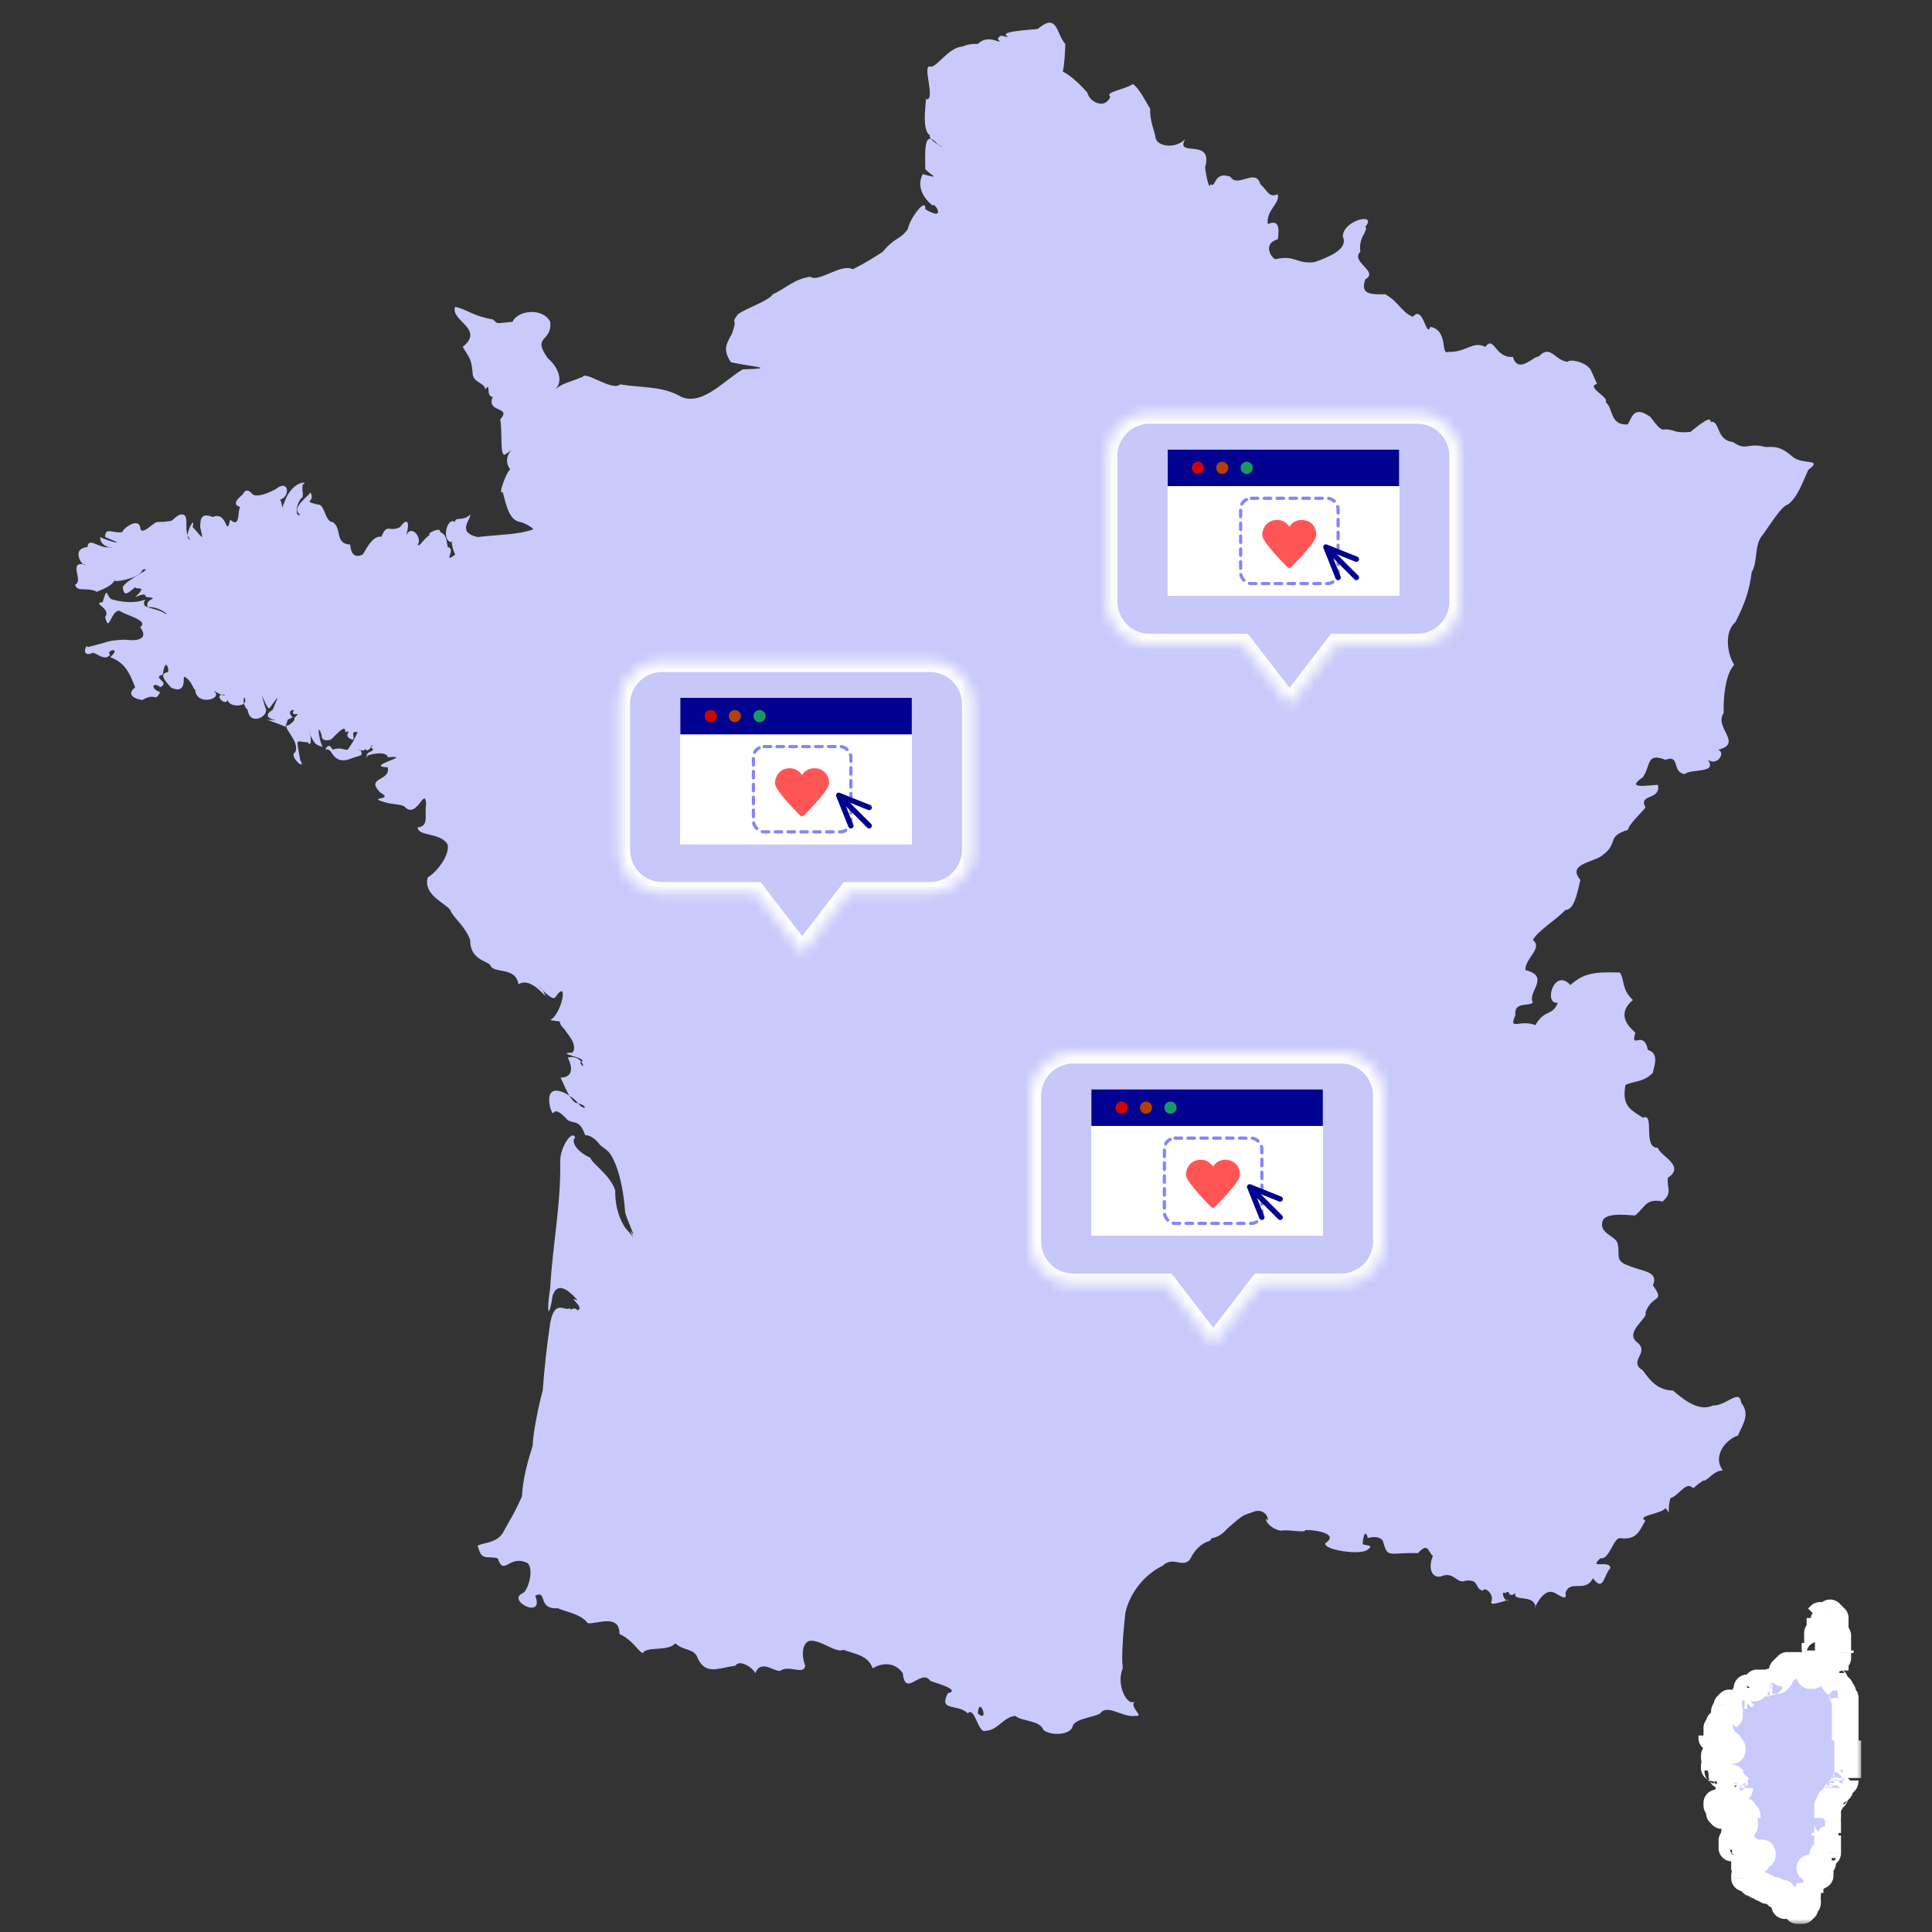 <svg width="180" height="180" viewBox="0 0 180 180" fill="none" xmlns="http://www.w3.org/2000/svg"><rect x="0" y="0" width="180" height="180" fill="#333333" stroke="none"/><mask id="a" maskUnits="userSpaceOnUse" x="157.492" y="148.274" width="16" height="31" fill="#000"><path fill="#fff" d="M157.492 148.274h16v31h-16z"/><path fill-rule="evenodd" clip-rule="evenodd" d="M160.43 168.447h-.235v-.233h-.234v-.233h.469-.235.704v-.233h.234a.235.235 0 0 0-.234-.233v-.233l.234-.233h.469v-.233h.234-.234.234a.234.234 0 0 0 .235-.233h-.235.235l-.235-.233h-.234v-.233h-.235c0-.128.106-.233.235-.233l-.235-.233h-.468v.233-.233a.235.235 0 0 0-.235-.233h-.234v-.233h-.235v.233-.233l-.234.233v-.233.233-.233.233-.233l.068-.067a.097.097 0 0 0-.068-.166h-.234.234v-.466.233-.233.233h-.234v-.233h.234v-.466h-.234v-.233.233-.233.233h.234v-.233h-.234v-.233h-.235.235l.234-.233h.469v-.233.233h.234v-.233h.703v-.232l-.234-.233v.233-.233.233-.301a.069.069 0 0 0-.117-.049.069.069 0 0 1-.117-.049v-.067h-.469v-.233.233h-.235v-.466h.235v-.233h-.235v-.233h-.234v.233h-.234.234-.234v.233h-.235v-.233h.235-.235v-.233.233-.233h.235-.235.235-.235.235-.235.235-.235v-.233.233-.466.233h.469v-.233h-.234.468v-.466h.235v-.233.233-.233l.234.233h.235v-.233.233-.466h-.235.235-.235.235l.234-.233h-.234.234-.234.234v-.466h-.234v.115a.12.12 0 0 1-.118.118.116.116 0 1 1 0-.233h.118v-.466l.234-.233v.233-.233h.469v-.233.233-.932h.234-.234.234v.233h.469-.234c0 .128.105.233.234.233l.234-.233h.235v-.233h-.235.235v-.466h.703l.234-.233h-.234.234v-.233h1.172c0-.086.104-.13.166-.069l.069.069v-.233.233-.233.233-.233h.234v.233-.233h.235v-.233.233l.234-.233h.234-.234v-.699l.234.233v-.233h.235v-.233h.234v-.233h1.641v.233h.234v.233h.235v.466h.234v-.233h.235v-.466h.234v-.233h.234v-.233l-.234-.233v-.466a.234.234 0 0 0 .234-.233h-.234v-.233a.234.234 0 0 1-.234-.233v-.466h.234v-.699h-.234.234v-.233h.234v-.233h.235-.235v-.932h-.234.234v-.233h-.234.234-.234l.234-.233h.704l.234-.233v.233h.234v.233h.235v.233h-.235.235v.233h-.235.235v.932l.234.233h-.234.234-.234.234v.233h-.234l.234.233v.932h.235v.233h-.235v.466h-.234v1.165h-.235.235-.235v.233-.233.815c0 .064.053.117.118.117.064 0 .117.052.117.117v.116l.234.233v.233h.235v.233c.128 0 .234.104.234.233v.233l.234.233v3.961h.235v3.494l-.235.233a.233.233 0 0 1-.234.233v.233l-.234.233a.234.234 0 0 1-.235.233v.233a.234.234 0 0 0-.234.233.234.234 0 0 1-.235.233v.233h-.234v.233l-.234.233v1.165l-.235.233c.129 0 .235.105.235.233v.932h-.235.235-.235v.233h.235-.235.235v.233h-.235.235v1.398h-.235a.233.233 0 0 0-.234.233c0 .086.104.13.165.069l.069-.069v.466-.233.233h-.234v.233h-.235v.233h-.468.234-.234v-.233.233h-.235.235-.235.235-.235v.233h-.234l.234.233h-.234.234v.233-.233h.235v-.233h.234v.233h.469-.235v.466h-.234a.234.234 0 0 1-.234.233v.233-.233h-.235v.233c0 .086-.104.13-.165.069l-.069-.069v.233-.233.699h.234-.234.234-.234v.233h.234-.234v.233h-.235.235-.235v.233h-.234v.233h-.234v.466h-.235.469v-.233h.234v.233l-.234.233v.233h-.234V178h-.469v-.233h-.235.235-.469.234v-.233.233-.233l-.234.233v-.233.233-.233h-.234.234-.703v-.233h.234v-.466h.235-.235v-.233.233h-.234v-.233.233h-.235v-.699.233h-.234v.233-.233.233h-.234v-.233h-.235.235-.235v-.233h-.703v-.233h-.469v-.233h-.469v-.233h-.468v-.233h.234-.234v-.233.233-.233h-.704v-.233l.235-.233h-.235v-.233.233-.233.233-.233h-.234.234v-.699h.704v-.233h.468v-.466h.469v-.233h-.937a.234.234 0 0 0-.235-.233l-.234-.233v.233h-.469v-.233.233-.233a.097.097 0 0 0 .068-.165l-.068-.068h.234-.234v-.233.233h-.469l-.234.233h-.235v-.233h.235-.235v-.233h-.468v.233-.233h.468v-.233h.235v-.233h.234v-.233h-.234v-.233h.469v-.233.233-.233.233l.234-.233v.233-.466h.234-.234v-.233h-.234.468v-.699h-.234.469v-.233h-.235v-.233a.234.234 0 0 0-.234-.233v.233l-.234-.233.234.233v-.233h-.469v.233h-.703v.233h-.234v-.233h-.235l-.234.233h-.235.235l-.235-.233v.233-.233h.235z"/></mask><path fill-rule="evenodd" clip-rule="evenodd" d="M160.43 168.447h-.235v-.233h-.234v-.233h.469-.235.704v-.233h.234a.235.235 0 0 0-.234-.233v-.233l.234-.233h.469v-.233h.234-.234.234a.234.234 0 0 0 .235-.233h-.235.235l-.235-.233h-.234v-.233h-.235c0-.128.106-.233.235-.233l-.235-.233h-.468v.233-.233a.235.235 0 0 0-.235-.233h-.234v-.233h-.235v.233-.233l-.234.233v-.233.233-.233.233-.233l.068-.067a.097.097 0 0 0-.068-.166h-.234.234v-.466.233-.233.233h-.234v-.233h.234v-.466h-.234v-.233.233-.233.233h.234v-.233h-.234v-.233h-.235.235l.234-.233h.469v-.233.233h.234v-.233h.703v-.232l-.234-.233v.233-.233.233-.301a.069.069 0 0 0-.117-.049.069.069 0 0 1-.117-.049v-.067h-.469v-.233.233h-.235v-.466h.235v-.233h-.235v-.233h-.234v.233h-.234.234-.234v.233h-.235v-.233h.235-.235v-.233.233-.233h.235-.235.235-.235.235-.235.235-.235v-.233.233-.466.233h.469v-.233h-.234.468v-.466h.235v-.233.233-.233l.234.233h.235v-.233.233-.466h-.235.235-.235.235l.234-.233h-.234.234-.234.234v-.466h-.234v.115a.12.12 0 0 1-.118.118.116.116 0 1 1 0-.233h.118v-.466l.234-.233v.233-.233h.469v-.233.233-.932h.234-.234.234v.233h.469-.234c0 .128.105.233.234.233l.234-.233h.235v-.233h-.235.235v-.466h.703l.234-.233h-.234.234v-.233h1.172c0-.086.104-.13.166-.069l.069.069v-.233.233-.233.233-.233h.234v.233-.233h.235v-.233.233l.234-.233h.234-.234v-.699l.234.233v-.233h.235v-.233h.234v-.233h1.641v.233h.234v.233h.235v.466h.234v-.233h.235v-.466h.234v-.233h.234v-.233l-.234-.233v-.466a.234.234 0 0 0 .234-.233h-.234v-.233a.234.234 0 0 1-.234-.233v-.466h.234v-.699h-.234.234v-.233h.234v-.233h.235-.235v-.932h-.234.234v-.233h-.234.234-.234l.234-.233h.704l.234-.233v.233h.234v.233h.235v.233h-.235.235v.233h-.235.235v.932l.234.233h-.234.234-.234.234v.233h-.234l.234.233v.932h.235v.233h-.235v.466h-.234v1.165h-.235.235-.235v.233-.233.815c0 .064.053.117.118.117.064 0 .117.052.117.117v.116l.234.233v.233h.235v.233c.128 0 .234.104.234.233v.233l.234.233v3.961h.235v3.494l-.235.233a.233.233 0 0 1-.234.233v.233l-.234.233a.234.234 0 0 1-.235.233v.233a.234.234 0 0 0-.234.233.234.234 0 0 1-.235.233v.233h-.234v.233l-.234.233v1.165l-.235.233c.129 0 .235.105.235.233v.932h-.235.235-.235v.233h.235-.235.235v.233h-.235.235v1.398h-.235a.233.233 0 0 0-.234.233c0 .086.104.13.165.069l.069-.069v.466-.233.233h-.234v.233h-.235v.233h-.468.234-.234v-.233.233h-.235.235-.235.235-.235v.233h-.234l.234.233h-.234.234v.233-.233h.235v-.233h.234v.233h.469-.235v.466h-.234a.234.234 0 0 1-.234.233v.233-.233h-.235v.233c0 .086-.104.13-.165.069l-.069-.069v.233-.233.699h.234-.234.234-.234v.233h.234-.234v.233h-.235.235-.235v.233h-.234v.233h-.234v.466h-.235.469v-.233h.234v.233l-.234.233v.233h-.234V178h-.469v-.233h-.235.235-.469.234v-.233.233-.233l-.234.233v-.233.233-.233h-.234.234-.703v-.233h.234v-.466h.235-.235v-.233.233h-.234v-.233.233h-.235v-.699.233h-.234v.233-.233.233h-.234v-.233h-.235.235-.235v-.233h-.703v-.233h-.469v-.233h-.469v-.233h-.468v-.233h.234-.234v-.233.233-.233h-.704v-.233l.235-.233h-.235v-.233.233-.233.233-.233h-.234.234v-.699h.704v-.233h.468v-.466h.469v-.233h-.937a.234.234 0 0 0-.235-.233l-.234-.233v.233h-.469v-.233.233-.233a.097.097 0 0 0 .068-.165l-.068-.068h.234-.234v-.233.233h-.469l-.234.233h-.235v-.233h.235-.235v-.233h-.468v.233-.233h.468v-.233h.235v-.233h.234v-.233h-.234v-.233h.469v-.233.233-.233.233l.234-.233v.233-.466h.234-.234v-.233h-.234.468v-.699h-.234.469v-.233h-.235v-.233a.234.234 0 0 0-.234-.233v.233l-.234-.233.234.233v-.233h-.469v.233h-.703v.233h-.234v-.233h-.235l-.234.233h-.235.235l-.235-.233v.233-.233h.235z" fill="#C9C9FC"/><path d="M159.727 164.328a.625.625 0 0 0 0 1.249zm0-.308h-.625c0 .345.28.625.625.625zm-.235-1.09a.624.624 0 0 0 0 1.249zm0-1.239h-.624c0 .344.279.624.624.624zm1.407-2.489a.625.625 0 0 0 0 1.249zm8.204-7.455a.624.624 0 1 0 0 1.248zm.234-1.631a.624.624 0 1 0 0 1.248zm1.406.466a.624.624 0 0 0 0 1.248zm0 5.051v-.625a.625.625 0 0 0-.624.625zm-.703 14.52a.624.624 0 1 0 0 1.249zm0 .466a.624.624 0 1 0 0 1.249zm-1.406 3.029a.624.624 0 1 0 0 1.248zm-.235 2.097a.624.624 0 0 0 0 1.248zm-1.406 2.022h-.624c0 .345.279.624.624.624zm-.234-.857a.624.624 0 1 0 0 1.248zm-1.407-1.165a.624.624 0 1 0 0 1.248zm-3.047-2.097a.624.624 0 1 0 0 1.248zm-1.406-1.939v-.624a.624.624 0 0 0-.625.624zm1.172-2.255a.624.624 0 1 0 0 1.249zm.234-.699a.624.624 0 1 0 0 1.249zm0 .158-.44.443a.624.624 0 0 0 1.064-.443zm-2.11.233h-.624c0 .345.28.625.624.625zm0-.54h.235v-1.249h-.235zm1.407-1.165h.234v-1.249h-.234zm.469-1.482h-.235v1.249h.235zm-1.797-.308v.233h1.249v-.233zm-.703-.466v.233h1.249v-.233zm1.014.233v-.233h-1.248v.233zm-.624-1.09h-.234v1.249h.234zm.624.391v-.233h-1.248v.233zm-.624-1.323h-.234v1.249h.234zm.39.624v-.233h-1.249v.233zm-.624-1.09h-.235v1.249h.235zm1.327.391v-.233h-1.249v.233zm-.545-.698v.233h1.248v-.233zm.545-.233v-.233h-1.249v.233zm-1.093-1.324h-.234v1.249h.234zm-.469 1.249h.235v-1.249h-.235zm.625-.624v-.233h-1.249v.233zm-.625.391h.235v-1.249h-.235zm.625-.624v-.233h-1.249v.233zm0-.233v-.233h-1.249v.233zm-.156-.858h-.234v1.249h.234zm1.093.159v-.233h-1.249v.233zm.469 0v-.233h-1.249v.233zm-.624-1.091h-.235v1.249h.235zm.234-.233h-.234v1.249h.234zm-.624-.54v.233h1.248v-.233zm1.717 0v-.233h-1.249v.233zm-.624-.308h.234v-1.249h-.234zm.469.233h.234v-1.249h-.234zm.703-1.482h-.235v1.249h.235zm.937-.699h-.234v1.249h.234zm2.031.392v-.233h-1.249v.233zm-1.014-.233v.233h1.249v-.233zm1.483 0v-.233h-1.249v.233zm-.39.391h.234v-1.249h-.234zm3.516-5.209h-.234v1.248h.234zm.234.782h.235v-1.248h-.235zm0-2.18h-.234v1.248h.234zm0-.233h-.234v1.248h.234zm1.407.233h-.235v1.248h.235zm0 .233h-.235v1.248h.235zm.234 1.165h-.234v1.248h.234zm-.234 3.261h-.235v1.249h.235zm-.859.625v.233h1.249v-.233zm.156 14.52h-.235v1.249h.235zm-.235 1.482h.235v-1.249h-.235zm.235-1.016h-.235v1.249h.235zm-.859 2.488v.233h1.248v-.233zm-.079.075h-.234v1.248h.234zm.39.624v-.233h-1.249v.233zm-.624-.624h-.235v1.248h.235zm-.235.466h-.234v1.248h.234zm-.624.624v.233h1.249v-.233zm1.327.624h.235v-1.248h-.235zm-1.093.075v.233h1.249v-.233zm-.469.233v.233h1.249v-.233zm.625 1.323h.234v-1.248h-.234zm0 .233h.234v-1.248h-.234zm0-1.015h-.235v1.248h.235zm-.703.932h-.235v1.248h.235zm-.469.466h-.235v1.248h.235zm-.235 0h-.234v1.248h.234zm.625.624v-.233h-1.249v.233zm-.235 0v-.233h-1.248v.233zm-.624-.857h-.234v1.248h.234zm-.469.549h.235v-1.248h-.235zm.625-.624v-.233H165.9v.233zm-.235 0v-.233h-1.249v.233zm-.234-.466v-.233h-1.249v.233zm-1.483 0v.233h1.248v-.233zm.39-.624h-.235v1.248h.235zm-2.344.083h.234v-1.248h-.234zm.624-.624v-.233h-1.249v.233zm-.703-.699v-.233h-1.249v.233zm-.625-.857h-.234v1.248h.234zm.39-1.24v-.233h-1.248v.233zm-.624.159h.234v-1.249h-.234zm.624-.625v-.233h-1.248v.233zm-1.562.625h.235v-1.249h-.235zm0-1.482h-.234v1.249h.234zm-.234 0h-.234v1.249h.234zm-.859.624v.233h1.249v-.233zm2.421-.932v-.233h-1.249v.233zm-1.014-.233v.233h1.248v-.233zm.624.392h.234v-1.249h-.234zm0-1.482h-.234v1.249h.234zm.234-.699h-.234v1.249h.234zm-.858-.075v.233h1.248v-.233zm1.064-.21-.234-.233-.881.886.235.233zm-2.315.052h-.235v1.249h.235zm-.859.391v.233h1.249v-.233zm.859-.466h1.248c0-.689-.559-1.248-1.248-1.248zm-.235 0h-1.248c0 .69.559 1.249 1.248 1.249zm0-.233h1.249c0-.689-.559-1.248-1.249-1.248zm-.234 0h-1.249c0 .69.559 1.249 1.249 1.249zm0-.233v-1.248c-.69 0-1.249.559-1.249 1.248zm.938 0v1.249c.689 0 1.248-.559 1.248-1.249zm0-.233V166.5c-.69 0-1.249.559-1.249 1.248zm0-.466-.881-.885a1.25 1.25 0 0 0-.368.885zm.234-.233v-1.248c-.33 0-.646.13-.88.363zm.469 0v1.249c.689 0 1.248-.559 1.248-1.249zm.234-.699.88-.885a1.24 1.24 0 0 0-.88-.363zm-.234 0h-1.249c0 .69.559 1.249 1.249 1.249zm0-.233h1.248c0-.689-.559-1.248-1.248-1.248zm-.235-1.248a1.248 1.248 0 0 0 0 2.497zm0 .782.881-.885a1.25 1.25 0 0 0-.881-.363zm-.468-1.248a1.249 1.249 0 1 0 0 2.497zm-.469 1.015h-1.249c0 .69.559 1.249 1.249 1.249zm0-.233h1.248c0-.689-.559-1.248-1.248-1.248zm-.235 0v-1.248c-.329 0-.646.13-.88.363zm-.234-.466h1.249c0-.689-.559-1.248-1.249-1.248zm0-.233v1.249c.69 0 1.249-.559 1.249-1.249zm-.234.233h-1.249c0 .69.559 1.249 1.249 1.249zm0-.233v-1.248c-.69 0-1.249.559-1.249 1.248zm0-.699h-1.249c0 .69.559 1.249 1.249 1.249zm.234 0h1.249c0-.689-.559-1.248-1.249-1.248zm-.234-.233-.881-.885a1.25 1.25 0 0 0-.368.885zm.234-.233v-1.248c-.33 0-.646.13-.88.363zm.703 0v1.249c.69 0 1.249-.559 1.249-1.249zm0-.233v-1.248a1.25 1.25 0 0 0-1.249 1.248zm.703 0v1.249c.69 0 1.249-.559 1.249-1.249zm0-.232h1.249c0-.333-.133-.652-.368-.886zm-.234-.233h-1.249c0 .332.133.651.369.885zm-.234-.233h1.248c0-.69-.559-1.249-1.248-1.249zm-.704 0h-1.248c0 .689.559 1.248 1.248 1.248zm.235-.466v1.248c.689 0 1.248-.559 1.248-1.248zm0-.233h1.248c0-.69-.559-1.249-1.248-1.249zm-.235 0h-1.248c0 .689.559 1.248 1.248 1.248zm0-.233h1.249c0-.69-.559-1.249-1.249-1.249zm-.234 0v-1.249c-.69 0-1.249.559-1.249 1.249zm-.234.466v1.248c.689 0 1.248-.559 1.248-1.248zm-.235 0h-1.249c0 .689.56 1.248 1.249 1.248zm.469-.699v1.248c.69 0 1.249-.559 1.249-1.248zm0-.233v-1.249c-.69 0-1.249.559-1.249 1.249zm.234 0v1.248c.69 0 1.249-.559 1.249-1.248zm0-.466v-1.249c-.689 0-1.248.559-1.248 1.249zm.469 0-.88.885c.234.233.55.363.88.363zm.235-.466-.881-.886a1.25 1.25 0 0 0-.368.886zm.234-.233.88.885c.236-.234.369-.553.369-.885zm0-.466h1.249c0-.69-.559-1.249-1.249-1.249zm-.234-.466-.881-.886a1.25 1.25 0 0 0-.368.886zm.234-.233v-1.249c-.33 0-.646.13-.88.363zm.703-.699h-1.249c0 .689.56 1.248 1.249 1.248zm.703 0v-1.249c-.329 0-.646.13-.88.363zm.235-.699v-1.249c-.69 0-1.249.559-1.249 1.249zm.703 0v1.248c.33 0 .646-.13.88-.363zm.234-.233.881.885a1.25 1.25 0 0 0 .368-.885zm0-.233v-1.249c-.689 0-1.248.559-1.248 1.249zm1.876-.233v1.248c.329 0 .646-.13.88-.363zm.234-.233.88.885c.236-.234.369-.553.369-.885zm.234-.466-.88.885a1.25 1.25 0 0 0 2.129-.885zm0-.233v-1.249c-.689 0-1.248.559-1.248 1.249zm.235 0v1.248c.689 0 1.248-.559 1.248-1.248zm0-.233v-1.249c-.69 0-1.249.559-1.249 1.249zm.234 0v1.248c.69 0 1.249-.559 1.249-1.248zm0-.233v-1.249a1.25 1.25 0 0 0-1.249 1.249zm1.641.233h-1.249c0 .689.559 1.248 1.249 1.248zm.234 0h1.249c0-.69-.559-1.249-1.249-1.249zm0 .233h-1.248c0 .689.559 1.248 1.248 1.248zm.235 0h1.248c0-.69-.559-1.249-1.248-1.249zm0 .466h-1.249c0 .689.559 1.248 1.249 1.248zm.234 0v1.248c.69 0 1.249-.559 1.249-1.248zm0-.233v-1.249a1.25 1.25 0 0 0-1.249 1.249zm.235 0v1.248c.689 0 1.248-.559 1.248-1.248zm0-.466v-1.249c-.69 0-1.249.559-1.249 1.249zm.234 0v1.248c.69 0 1.249-.559 1.249-1.248zm0-.233v-1.249c-.69 0-1.249.559-1.249 1.249zm.234 0v1.248c.69 0 1.249-.559 1.249-1.248zm0-.233h1.249c0-.333-.133-.651-.368-.886zm-.234-.233h-1.249c0 .332.133.651.369.885zm0-.699h-1.249a1.25 1.25 0 0 0 1.249 1.249zm0-.932v1.249c.69 0 1.249-.56 1.249-1.249zm0-.932v-1.249c-.69 0-1.249.559-1.249 1.249zm.234 0v1.249c.69 0 1.249-.559 1.249-1.249zm0-1.631v-1.249c-.33 0-.646.131-.88.363zm.704 0v1.249c.329 0 .646-.131.88-.363zm.234-.233h1.249a1.25 1.25 0 0 0-2.129-.886zm0 .233h-1.249c0 .69.559 1.249 1.249 1.249zm.234 0h1.249c0-.69-.559-1.249-1.249-1.249zm0 .233h-1.248c0 .69.559 1.249 1.248 1.249zm.235 0h1.248c0-.69-.559-1.249-1.248-1.249zm0 1.398h-1.249c0 .332.133.651.368.885zm.234.233h1.249a1.25 1.25 0 0 0-.369-.886zm0 .233v1.249c.69 0 1.249-.56 1.249-1.249zm-.234 0v-1.249a1.25 1.25 0 0 0-.881 2.134zm.234.233h1.249a1.25 1.25 0 0 0-.369-.886zm0 .932h-1.249c0 .689.56 1.249 1.249 1.249zm0 .233v-1.249a1.25 1.25 0 0 0-1.249 1.249zm0 .466v1.248c.69 0 1.249-.559 1.249-1.248zm-.234 0v-1.249c-.69 0-1.249.559-1.249 1.249zm0 2.33h-1.249c0 .332.133.651.368.885zm.234.233h1.249c0-.333-.133-.652-.369-.886zm.235.233h1.248c0-.69-.559-1.249-1.248-1.249zm.234.699h-1.249c0 .332.133.651.369.885zm.234.233h1.249c0-.333-.133-.652-.368-.886zm-1.406 9.552V166.5c-.69 0-1.249.559-1.249 1.248zm0 .233.88.886c.236-.234.369-.553.369-.886zm-.234.233-.881-.885a1.25 1.25 0 0 0-.368.885zm0 1.165.88.886c.236-.234.368-.553.368-.886zm0 3.262v1.249c.689 0 1.248-.559 1.248-1.249zm-.235-1.249a1.25 1.25 0 0 0 0 2.498zm0 1.482h1.249a1.25 1.25 0 0 0-2.129-.885zm-.234.466v-1.249c-.69 0-1.249.56-1.249 1.249zm0 .233v1.249c.689 0 1.248-.559 1.248-1.249zm-.235 0v-1.249a1.25 1.25 0 0 0-1.248 1.249zm0 .233v1.249c.69 0 1.249-.559 1.249-1.249zm-.703.233v1.249c.69 0 1.249-.559 1.249-1.249zm-.234 0v-1.249a1.25 1.25 0 0 0-.881 2.135zm.234.233-.88.886c.234.232.55.363.88.363zm.235 0v1.249c.689 0 1.248-.559 1.248-1.249zm0-.233v-1.249c-.69 0-1.249.559-1.249 1.249zm.234 0h1.249c0-.69-.559-1.249-1.249-1.249zm0 .233h-1.249c0 .69.559 1.249 1.249 1.249zm.234 0h1.249c0-.69-.559-1.249-1.249-1.249zm0 .466v1.249c.69 0 1.249-.559 1.249-1.249zm-.234-1.249a1.249 1.249 0 1 0 0 2.498zm-.469 1.482v-1.249a1.25 1.25 0 0 0-1.249 1.249zm-.469 1.631v1.249c.69 0 1.249-.559 1.249-1.249zm-.234 0v-1.249c-.69 0-1.249.559-1.249 1.249zm0 .233v1.249c.69 0 1.249-.559 1.249-1.249zm-.234 0v-1.249c-.69 0-1.249.559-1.249 1.249zm0 .466h-1.249c0 .69.559 1.249 1.249 1.249zm.234 0v1.249c.69 0 1.249-.559 1.249-1.249zm0-.233v-1.249c-.69 0-1.249.559-1.249 1.249zm.234 0h1.249c0-.69-.559-1.249-1.249-1.249zm0 .233.881.886c.235-.235.368-.554.368-.886zm-.234.233-.88-.886a1.25 1.25 0 0 0-.369.886zm0 .233v1.249c.69 0 1.249-.559 1.249-1.249zm-.234 0v-1.249c-.69 0-1.249.559-1.249 1.249zm0 .233v1.249c.689 0 1.248-.559 1.248-1.249zm-.469 0h-1.249c0 .69.559 1.249 1.249 1.249zm-1.172-.466h-1.249c0 .69.559 1.249 1.249 1.249zm0-.233v-1.249c-.69 0-1.249.559-1.249 1.249zm.234 0v1.249c.69 0 1.249-.559 1.249-1.249zm0-.466h1.249c0-.69-.559-1.249-1.249-1.249zm-.469 0h-1.248c0 .69.559 1.249 1.248 1.249zm0-.466h1.249c0-.69-.559-1.249-1.249-1.249zm-.468.233h-1.249c0 .69.559 1.249 1.249 1.249zm-.235-.466h1.249c0-.69-.559-1.249-1.249-1.249zm-.703 0H163.4c0 .69.559 1.249 1.249 1.249zm0-.233h1.249c0-.69-.559-1.249-1.249-1.249zm-.469 0h-1.249c0 .69.56 1.249 1.249 1.249zm0-.233h1.249c0-.69-.559-1.249-1.249-1.249zm-.469 0h-1.248c0 .69.559 1.249 1.248 1.249zm0-.233h1.249c0-.69-.559-1.249-1.249-1.249zm-.468 0h-1.249c0 .69.559 1.249 1.249 1.249zm-.704-.466h-1.248c0 .69.559 1.249 1.248 1.249zm0-.233-.88-.886a1.25 1.25 0 0 0-.368.886zm.235-.233.88.886a1.248 1.248 0 0 0-.88-2.135zm-.235-.932v-1.249a1.25 1.25 0 0 0-1.248 1.249zm.704-.233v-1.249c-.69 0-1.249.56-1.249 1.249zm.468 0v1.249c.69 0 1.249-.559 1.249-1.249zm0-.466v-1.249a1.25 1.25 0 0 0-1.248 1.249zm.469 0v1.249c.69 0 1.249-.559 1.249-1.249zm0-.233h1.249a1.25 1.25 0 0 0-1.249-1.249zm-.937-1.249a1.25 1.25 0 0 0 0 2.498zm-.469.783.88-.885a1.25 1.25 0 0 0-2.129.885zm0 .233v1.249c.689 0 1.248-.559 1.248-1.249zm-.469-.466.88-.885a1.25 1.25 0 0 0-.88-.364zm-.469 0v-1.249c-.33 0-.646.131-.88.364zm-.234.233v1.249c.33 0 .646-.131.88-.363zm-.235 0h-1.248c0 .69.559 1.249 1.248 1.249zm0-.699v-1.248c-.689 0-1.248.559-1.248 1.248zm.235 0v1.249c.689 0 1.248-.559 1.248-1.249zm0-.233v-1.248c-.69 0-1.249.559-1.249 1.248zm.234 0v1.249c.69 0 1.249-.559 1.249-1.249zm0-.233h1.249c0-.689-.559-1.248-1.249-1.248zm-.234 0h-1.249c0 .69.559 1.249 1.249 1.249zm0-.233v-1.248c-.69 0-1.249.559-1.249 1.248zm.469 0v1.249c.329 0 .646-.131.88-.363zm.234-.233.88.886a1.25 1.25 0 0 0 .369-.886zm0-.466v-1.248c-.69 0-1.249.559-1.249 1.248zm.234 0v1.249c.69 0 1.249-.559 1.249-1.249zm0-.699v-1.248c-.689 0-1.248.559-1.248 1.248zm.235-.233h1.248c0-.689-.559-1.248-1.248-1.248zm-.235 0h-1.248c0 .69.559 1.249 1.248 1.249zm-.703-.466v-1.248a1.25 1.25 0 0 0-1.249 1.248zm0 .233v1.249c.69 0 1.249-.559 1.249-1.249zm-.703 0v-1.248c-.69 0-1.249.559-1.249 1.248zm0 .233v1.249c.69 0 1.249-.559 1.249-1.249zm-.234 0h-1.249c0 .69.559 1.249 1.249 1.249zm0-.233h1.248c0-.689-.559-1.248-1.248-1.248zm-.235 0v-1.248c-.33 0-.646.13-.88.363zm-.234.233-.881.886a1.25 1.25 0 0 0 1.761 0zm-.235-.233v-1.248a1.25 1.25 0 0 0-.88 2.134zm2.178 3.097.88-.886zm7.598.933.88.886zm-4.922-16.214.88-.886zm3.654 18.544-.88.885zm-8.674-10.155-.88-.886zm.401 2.081h-.235v2.497h.235zm1.014 1.248v-.233h-2.497v.233zm-1.249-1.481h-.234v2.497h.234zm1.015 1.248v-.233h-2.498v.233zm-1.249 1.016h.234v-2.497h-.234zm.469 0h.234v-2.497h-.234zm.234 0h.235v-2.497h-.235zm1.483-1.249v-.233h-2.497v.233zm-1.248 1.016h.234V166.5h-.234zm1.248-1.482v-.233h-2.497v.233zm-.368.653.234-.233-1.76-1.771-.235.233zm-.646.13h.234v-2.497h-.234zm.234 0h.235v-2.497h-.235zm1.483-1.249v-.233h-2.497v.233zm.101-1.351-.235-.233-1.76 1.771.234.233zm-1.115-.596h-.234v2.497h.234zm1.014 1.248v-.233h-2.497v.233zm-1.248-1.481h-.235v2.497h.235zm.88.13-.234-.233-1.761 1.771.234.233zm-1.115-.596h-.234v2.497h.234zm-.234 0h-.234v2.497h.234zm-.469-.233h-.234v2.497h.234zm1.014 1.248v-.233h-2.497v.233zm-1.248-1.481h-.235v2.497h.235zm-1.115.363-.234.233 1.76 1.771.235-.233zm1.526 1.771.068-.068-1.76-1.771-.068.068zm.369-1.119v-.233h-2.498v.233zm-1.249-1.481h-.234v2.497h.234zm1.014 1.248v-.233h-2.497v.233zm-1.248 1.016h.234v-2.497h-.234zm1.483-1.249v-.233h-2.498v.233zm0-.233v-.233h-2.498v.233zm0-.233v-.233h-2.498v.233zm-1.249-1.481h-.234v2.497h.234zm1.014 1.248v-.233h-2.497v.233zm-.368.653.234-.233-1.76-1.771-.235.233zm-.646.13h.234v-2.497h-.234zm.234 0h.235v-2.497h-.235zm.235 0h.234v-2.497h-.234zm1.483-1.249v-.233h-2.498v.233zm-1.249 1.016h.235v-2.497h-.235zm.235 0h.234v-2.497h-.234zm.234 0h.234v-2.497h-.234zm1.483-1.249v-.232h-2.497v.232zm-.368-1.118-.235-.233-1.76 1.771.234.233zm.134.653v-.068h-2.498v.068zm-.235-.166v-.067h-2.497v.067zm-1.248-1.316h-.235v2.497h.235zm-.235 0h-.234v2.497h.234zm-.234 0h-.235v2.497h.235zm1.014 1.249v-.233h-2.497v.233zm0-.233v-.233h-2.497v.233zm-1.249 1.015h.235v-2.497h-.235zm1.483-1.248v-.233h-2.497v.233zm-1.248-1.482h-.235v2.497h.235zm1.014 1.249v-.233h-2.497v.233zm-1.249-1.482h-.234v2.497h.234zm-1.483 1.249v.233h2.498v-.233zm-.234.233v.233h2.497v-.233zm1.249-1.016h-.235v2.497h.235zm1.014 1.249v-.233h-2.498v.233zm-1.249.549h.235v-2.497h-.235zm.235 0h.234v-2.497h-.234zm1.483-1.248v-.233h-2.498v.233zm-1.249 1.015h.234v-2.497h-.234zm1.483-1.248v-.233h-2.497v.233zm0-.233v-.233h-2.497v.233zm-1.249 1.015h.235v-2.497h-.235zm-.646-.596.235.233 1.76-1.771-.234-.233zm1.115.596h.235v-2.497h-.235zm1.483-1.481v-.233h-2.497v.233zm-.368.652.234-.233-1.76-1.771-.235.233zm.603-1.118v-.233h-2.498v.233zm0-.233v-.233h-2.498v.233zm-1.249-1.482h-.234v2.497h.234zm-1.483 1.249v.115h2.497v-.115zm1.131 1.248h.118v-2.497h-.118zm1.366-1.248v-.233h-2.497v.233zm0-.233v-.233h-2.497v.233zm-.368.652.234-.233-1.76-1.771-.235.233zm-.646.13h.234v-2.497h-.234zm.234 0h.235v-2.497h-.235zm1.483-1.481v-.233h-2.497v.233zm0-.233v-.233h-2.497v.233zm0-.233v-.233h-2.497v.233zm-2.263-.233v.233h2.498v-.233zm1.249 1.481h.235v-2.497h-.235zm1.349-.13.235-.233-1.761-1.771-.234.233zm-.646.13h.235v-2.497h-.235zm1.483-1.248v-.233h-2.497v.233zm0-.233v-.233h-2.497v.233zm0-.233v-.233h-2.497v.233zm-1.248 1.015h.234v-2.497h-.234zm.234 0h.235v-2.497h-.235zm.235 0h.234v-2.497h-.234zm1.114-.363.235-.233-1.761-1.771-.234.233zm.603-1.118v-.233h-2.497v.233zm-1.249 1.015h.235v-2.497h-.235zm.235 0h.234v-2.497h-.234zm.234 0h.235v-2.497h-.235zm.235 0h.234v-2.497h-.234zm.234 0h.234v-2.497h-.234zm-.481-.431.069.068 1.761-1.771-.069-.069zm.95.198h.234v-2.497h-.234zm.234 0h.235v-2.497h-.235zm1.115-.363.234-.233-1.76-1.771-.235.233zm.603-1.118v-.233h-2.498v.233zm0-.233v-.233h-2.498v.233zm0-.233v-.233h-2.498v.233zm-2.129.652.234.233 1.761-1.771-.235-.233zm2.363-.652v-.233h-2.497v.233zm-1.249 1.015h.235v-2.497h-.235zm1.483-1.248v-.233h-2.497v.233zm-1.248 1.015h.234v-2.497h-.234zm1.483-1.248v-.233h-2.498v.233zm-1.249 1.015h.235v-2.497h-.235zm.235 0h.234v-2.497h-.234zm.234 0h.234v-2.497h-.234zm.234 0h.235v-2.497h-.235zm.235 0h.234v-2.497h-.234zm.234 0h.235v-2.497h-.235zm.235 0h.234v-2.497h-.234zm-1.015-1.248v.233h2.498v-.233zm1.249 1.481h.234v-2.497h-.234zm-1.014-1.248v.233h2.497v-.233zm1.248 1.481h.235v-2.497h-.235zm-1.014-1.248v.233h2.497v-.233zm0 .233v.233h2.497v-.233zm1.249 1.481h.234v-2.497h-.234zm1.483-1.248v-.233h-2.498v.233zm-1.249 1.015h.235v-2.497h-.235zm1.483-1.248v-.233h-2.497v.233zm0-.233v-.233h-2.497v.233zm-1.248 1.015h.234v-2.497h-.234zm1.483-1.248v-.233h-2.498v.233zm-1.249 1.015h.234v-2.497h-.234zm1.483-1.248v-.233h-2.497v.233zm-.368-1.119-.235-.233-1.76 1.771.234.233zm.134.653v-.233h-2.498v.233zm0-.233v-.233h-2.498v.233zm-1.015-1.715h-.234v2.498h.234zm1.015 1.249v-.233h-2.498v.233zm-.235-.466v-.233h-2.497v.233zm0-.233v-.233h-2.497v.233zm-1.248 1.016h.234v-2.498h-.234zm1.483-1.249v-.233h-2.498v.233zm0-.233v-.233h-2.498v.233zm0-.233v-.233h-2.498v.233zm0-.233v-.233h-2.498v.233zm-1.249 1.016h.234v-2.498h-.234zm1.483-1.249v-.233h-2.497v.233zm0-.233v-.233h-2.497v.233zm0-.233v-.233h-2.497v.233zm0-.233v-.233h-2.497v.233zm0-.233v-.233h-2.497v.233zm0-.233v-.233h-2.497v.233zm-.603.653.235-.233-1.761-1.772-.234.233zm-.646.13h.235v-2.498h-.235zm.235 0h.234v-2.498h-.234zm.234 0h.235v-2.498h-.235zm1.115-.363.234-.233-1.76-1.772-.235.233zm-1.895-1.119v.233h2.498v-.233zm1.249 1.482h.234v-2.498h-.234zm-1.014-1.249v.233h2.497v-.233zm1.248 1.482h.235v-2.498h-.235zm-1.014-1.249v.233h2.497v-.233zm0 .233v.233h2.497v-.233zm0 .233v.233h2.497v-.233zm0 .233v.233h2.497v-.233zm0 .233v.233h2.497v-.233zm0 .233v.233h2.497v-.233zm.368 1.118.235.233 1.76-1.771-.234-.233zm-.134-.652v.233h2.498v-.233zm1.249-1.016h-.234v2.498h.234zm-1.115 2.134.235.233 1.76-1.771-.234-.233zm-.134-.652v.233h2.498v-.233zm0 .233v.233h2.498v-.233zm0 .233v.233h2.498v-.233zm0 .233v.233h2.498v-.233zm1.249 1.482h.235v-2.498h-.235zm-1.014-1.249v.233h2.497v-.233zm1.249-1.016h-.235v2.498h.235zm-1.484 1.249v.233h2.498v-.233zm0 .233v.233h2.498v-.233zm1.249-1.016h-.234v2.497h.234zm-1.483 1.249v.233h2.497v-.233zm0 .233v.233h2.497v-.233zm0 .233v.233h2.497v-.233zm0 .233v.233h2.497v-.233zm0 .233v.233h2.497v-.233zm-.234.466v.233h2.497v-.233zm0 .233v.233h2.497v-.233zm0 .233v.116h2.497v-.116zm.234.35v.116h2.497v-.116zm.368 1.001.235.233 1.76-1.771-.234-.233zm-.134-.652v.233h2.498v-.233zm1.249 1.481h.235v-2.497h-.235zm-1.014-1.248v.233h2.497v-.233zm.234.466v.233h2.498v-.233zm.369 1.118.234.233 1.761-1.771-.235-.233zm-.134-.652v.233h2.497v-.233zm0 .233v.233h2.497v-.233zm0 .233v.233h2.497v-.233zm0 .233v.233h2.497v-.233zm0 .233v.233h2.497v-.233zm0 .233v.233h2.497v-.233zm0 .233v.233h2.497v-.233zm0 .233v.233h2.497v-.233zm0 .233v.233h2.497v-.233zm0 .233v.233h2.497v-.233zm0 .233v.233h2.497v-.233zm0 .233v.233h2.497v-.233zm0 .233v.233h2.497v-.233zm0 .233v.233h2.497v-.233zm0 .233v.233h2.497v-.233zm0 .233v.233h2.497v-.233zm0 .233v.233h2.497v-.233zm1.248 1.481h.235v-2.497h-.235zm-1.014-1.248v.233h2.497v-.233zm0 .233v.233h2.497v-.233zm0 .233v.233h2.497v-.233zm0 .233v.232h2.497v-.232zm0 .232v.233h2.497v-.233zm0 .233v.233h2.497v-.233zm0 .233v.233h2.497v-.233zm0 .233v.233h2.497v-.233zm0 .233v.233h2.497v-.233zm0 .233v.233h2.497v-.233zm0 .233v.233h2.497v-.233zm0 .233v.233h2.497v-.233zm0 .233v.233h2.497v-.233zm0 .233v.233h2.497v-.233zm0 .233v.233h2.497v-.233zm.368-.652-.234.233 1.761 1.771.234-.233zm-.837 1.351v.233h2.498v-.233zm.369-.652-.235.233 1.761 1.771.234-.233zm-.838 1.351v.233h2.498v-.233zm-.468.699v.233h2.497v-.233zm1.248-1.015h-.234v2.497h.234zm-1.483 1.248v.233h2.498v-.233zm.369-.652-.235.233 1.761 1.771.234-.233zm-.603 1.118v.233h2.497v-.233zm0 .233v.233h2.497v-.233zm0 .233v.233h2.497v-.233zm0 .233v.233h2.497v-.233zm0 .233v.233h2.497v-.233zm.368-.652-.234.233 1.76 1.771.235-.233zm-.368 1.351v.233h2.497v-.233zm0 .233v.233h2.497v-.233zm0 .233v.233h2.497v-.233zm0 .233v.233h2.497v-.233zm-.235.233v.233h2.498v-.233zm.235.233v.233h2.497v-.233zm0 .233v.233h2.497v-.233zm0 .233v.233h2.497v-.233zm0 .233v.233h2.497v-.233zm0 .233v.233h2.497v-.233zm0 .233v.233h2.497v-.233zm0 .233v.233h2.497v-.233zm1.249-1.016h-.235v2.498h.235zm.576 2.437.069-.069-1.76-1.771-.069.068zm-2.06-.955v.233h2.498v-.233zm1.249-.783h-.234v2.498h.234zm-1.483 1.249v.233h2.497v-.233zm1.249-1.016h-.235v2.498h.235zm-1.483 1.249v.233h2.497v-.233zm1.248-1.016h-.234v2.498h.234zm-1.952 1.249v.233h2.498v-.233zm1.249-1.016h-.234v2.498h.234zm-1.115 2.135.235.233 1.76-1.771-.234-.233zm1.115.596h.235v-2.498h-.235zm1.483-1.249v-.233h-2.497v.233zm-1.248 1.016h.234v-2.498h-.234zm-1.015-1.249v.233h2.498v-.233zm1.249 1.482h.234v-2.498h-.234zm-1.014-1.249v.233h2.497v-.233zm0 .233v.233h2.497v-.233zm1.248-1.016h-.234v2.498h.234zm-.468.233h-.235v2.498h.235zm-1.484 1.249v.233h2.498v-.233zm1.964-.584-.069-.069-1.761 1.772.07.068zm-2.198 1.05v.233h2.497v-.233zm0 .233v.233h2.497v-.233zm0 .233v.233h2.497v-.233zm0 .233v.233h2.497v-.233zm-.234.233v.233h2.497v-.233zm1.248-1.016h-.234v2.498h.234zm-1.483 1.249v.233h2.498v-.233zm1.249-1.016h-.234v2.498h.234zm-1.483 1.249v.233h2.497v-.233zm0 .233v.233h2.497v-.233zm1.249 1.482h.234v-2.498h-.234zm1.483-1.249v-.233h-2.498v.233zm-1.249 1.016h.234v-2.498h-.234zm-1.014-1.249v.233h2.497v-.233zm.368-.653-.234.233 1.76 1.772.235-.233zm-.603 1.119v.233h2.498v-.233zm1.249-1.016h-.234v2.498h.234zm-1.483 1.249V178h2.497v-.233zm1.249-1.016h-.235v2.498h.235zm-.235 0h-.234v2.498h.234zM168.71 178v-.233h-2.497V178zm-2.363-1.352-.234.233 1.76 1.772.235-.233zm.412-.363h-.235v2.498h.235zm-.235 0h-.234v2.498h.234zm1.014 1.249v-.233h-2.497v.233zm-1.248 1.016h.234v-2.498h-.234zm1.483-1.249v-.233h-2.498v.233zm0-.233v-.233h-2.498v.233zm-1.249-1.482h-.234v2.498h.234zm-.234 0h-.235v2.498h.235zm1.014 1.249v-.233h-2.497v.233zm0-.233v-.233h-2.497v.233zm-1.249-1.482h-.234v2.498h.234zm-.234.233h-.234v2.498h.234zm1.014 1.249v-.233h-2.497v.233zm-.234-.233v-.233h-2.498v.233zm-1.249-1.482h-.234v2.498h.234zm-.234 0h-.235v2.498h.235zm-.235 0h-.234v2.498h.234zm1.015 1.249v-.233H163.4v.233zm-1.249-1.482h-.234v2.498h.234zm-.234 0h-.235v2.498h.235zm1.014 1.249v-.233h-2.498v.233zm-1.249-1.482h-.234v2.498h.234zm-.234 0h-.235v2.498h.235zm1.014 1.249v-.233h-2.497v.233zm-1.249-1.482h-.234v2.498h.234zm-.234 0h-.234v2.498h.234zm1.014 1.249v-.233h-2.497v.233zm-1.248-1.715h-.235v2.498h.235zm-.235 0h-.234v2.498h.234zm-.234 0h-.235v2.498h.235zm1.014 1.249v-.233h-2.497v.233zm-.368.653.234-.233-1.761-1.772-.234.233zm-.646-2.368h-.235v2.498h.235zm1.014 1.016v-.233h-2.497v.233zm0-.233v-.233h-2.497v.233zm0-.233v-.233h-2.497v.233zm-1.249 1.016h.235v-2.498h-.235zm.235 0h.234v-2.498h-.234zm.234 0h.235v-2.498h-.235zm1.483-1.249v-.233h-2.497v.233zm-1.248 1.016h.234v-2.498h-.234zm.234 0h.234v-2.498h-.234zm1.483-1.249v-.233h-2.497v.233zm0-.233v-.233h-2.497v.233zm-1.249 1.016h.235v-2.498h-.235zm.235 0h.234v-2.498h-.234zm1.483-1.249v-.233h-2.498v.233zm-1.249-1.482h-.234v2.498h.234zm-.234 0h-.235v2.498h.235zm-.235 0h-.234v2.498h.234zm-.234 0h-.234v2.498h.234zm.411.131-.234-.233-1.761 1.771.235.233zm-2.363.652v.233h2.497v-.233zm1.249-1.016h-.235v2.498h.235zm-.235 0h-.234v2.498h.234zm.714-.035-.068-.067-1.76 1.771.068.068zm-.948-.431h-.234v2.498h.234zm-.234 0h-.235v2.498h.235zm-1.115.364-.235.233 1.761 1.771.234-.233zm.646-.131h-.235v2.498h.235zm1.014 1.249v-.233h-2.497v.233zm0-.233v-.233h-2.497v.233zm0-.233v-.233h-2.497v.233zm-1.249 1.016h.235v-2.497h-.235zm1.483-1.249v-.233h-2.497v.233zm-1.248 1.016h.234v-2.497h-.234zm1.483-1.249v-.233h-2.498v.233zm-1.249-1.481h-.234v2.497h.234zm1.014 1.248v-.233h-2.497v.233zm-1.248 1.016h.234v-2.497h-.234zm.234 0h.235v-2.497h-.235zm1.115-.363.234-.233-1.76-1.771-.235.233zm.603-1.119v-.233h-2.498v.233zm0-.233v-.233h-2.498v.233zm-1.249 1.016h.234v-2.497h-.234zm1.483-1.249v-.233h-2.497v.233zm0-.233v-.233h-2.497v.233zm0-.233v-.233h-2.497v.233zm-1.249 1.016h.235v-2.497h-.235zm1.483-1.249v-.233h-2.497v.233zm-1.248-1.481h-.235v2.497h.235zm1.014 1.248v-.233h-2.497v.233zm-1.483-1.714h-.234v2.497h.234zm-.234 0h-.235v2.497h.235zm-1.484 1.248v.233h2.498v-.233zm1.249-1.015h-.234v2.497h.234zm-.234 0h-.235v2.497h.235zm-.235 0h-.234v2.497h.234zm-1.483 1.248v.233h2.498v-.233zm1.249-1.015h-.234v2.497h.234zm1.014 1.248v-.233h-2.497v.233zm-1.248-1.481h-.235v2.497h.235zm-1.115.363-.235.233 1.761 1.771.234-.233zm1.526.233-.234-.233-1.761 1.771.234.233zm-1.115 1.901h.235v-2.497h-.235zm1.483-1.249v-.233h-2.497v.233zm0-.233v-.233h-2.497v.233zm2.11.233c0-.828-.675-1.481-1.483-1.481v2.497a1.014 1.014 0 0 1-1.014-1.016zm-1.483 4.511c1.201 0 1.8-1.453.948-2.3l-1.76 1.772c-.729-.725-.216-1.97.812-1.97zm5.783 1.314c0-.571.463-1.016 1.015-1.016v2.498c.808 0 1.483-.654 1.483-1.482zm.469-1.864c0 1.197 1.445 1.798 2.294.955l-1.76-1.772c.726-.722 1.963-.207 1.963.817zm1.483-1.482c-.808 0-1.483.654-1.483 1.482h2.497c0 .571-.463 1.016-1.014 1.016zm1.172-5.591c-.808 0-1.483.653-1.483 1.481h2.497c0 .571-.463 1.016-1.014 1.016zm-8.83-3.246c0-1.172-1.415-1.761-2.247-.935l1.761 1.772c-.744.74-2.012.212-2.012-.837zm-.546 5.51c.809 0 1.483-.654 1.483-1.482h-2.497c0-.57.463-1.015 1.014-1.015zm8.362-1.482c0-.57.463-1.015 1.014-1.015v2.497c.809 0 1.483-.654 1.483-1.482zm.663-8.77a1.13 1.13 0 0 1-1.132-1.131h2.497c0-.754-.611-1.366-1.365-1.366zm-1.366-1.365c0 .754.611 1.365 1.366 1.365v-2.497c.624 0 1.131.507 1.131 1.132zm1.952 2.297a1.014 1.014 0 0 1-1.015-1.015h2.498c0-.828-.675-1.482-1.483-1.482zm-1.718 8.537c0-.57.463-1.015 1.014-1.015v2.497c.809 0 1.483-.654 1.483-1.482zm-.392-14.762c.551 0 1.014.445 1.014 1.016h-2.497c0 .828.674 1.482 1.483 1.482zm-3.205 4.278c0 1.024-1.237 1.539-1.964.817l1.761-1.772c-.849-.843-2.294-.242-2.294.955zm-6.482 2.678c0-.629.511-1.131 1.131-1.131v2.497c.75 0 1.366-.606 1.366-1.366zm1.131-1.131c.62 0 1.132.502 1.132 1.132h-2.498c0 .759.617 1.365 1.366 1.365zm9.886 7.539c0-.57.463-1.015 1.014-1.015v2.497c.808 0 1.483-.654 1.483-1.482zm-10.532-4.264c.745-.739 2.012-.212 2.012.837h-2.497c0 1.172 1.415 1.761 2.246.935zm4.356 11.021c0-.828-.674-1.482-1.483-1.482v2.498a1.014 1.014 0 0 1-1.014-1.016zm3.128 2.563c0-1.024 1.238-1.539 1.964-.817l-1.76 1.771c.848.844 2.294.243 2.294-.954zm-6.71-9.201c.852-.846.253-2.299-.948-2.299v2.497c-1.028 0-1.541-1.244-.812-1.969zm1.238-.352c0-.828-.674-1.481-1.483-1.481v2.497a1.014 1.014 0 0 1-1.014-1.016zm7.893 5.21a1.014 1.014 0 0 1-1.014-1.016h2.497c0-.828-.674-1.481-1.483-1.481zm-9.218-12.898c0 .828.674 1.481 1.483 1.481v-2.497c.551 0 1.014.445 1.014 1.016zm8.515-2.48c.808 0 1.483-.653 1.483-1.481h-2.497c0-.571.463-1.016 1.014-1.016zm-6.721 10.634c0 .571-.463 1.016-1.014 1.016v-2.497c-.809 0-1.483.653-1.483 1.481zm-.703-6.64c0 .625-.507 1.132-1.132 1.132v-2.497c-.754 0-1.366.611-1.366 1.365zm.469 8.271c0-.828-.675-1.481-1.483-1.481v2.497a1.015 1.015 0 0 1-1.015-1.016z" fill="#fff" mask="url(#a)"/><path fill-rule="evenodd" clip-rule="evenodd" d="M119.285 142.606c-1.292-.268-1.58-1.486-1.165-.933.046-.484-.44-1.077-1.233-.864-1.093.437-.836.102-2.494 1.564-1.128 1.248-1.503.663-1.631 1.165-.239.078-1.01.259-1.703 1.39-.623 1.497-1.71-.093-2.723.942-1.73.836-3.09 2.549-3.495 4.431-.166 1.574-.388 4.012-.233 5.129-.69 1.606.51 3.723 1.165 3.032-.699.568.963 1.494 0 1.399-1.16.204-2.598-1.157-3.261-.233-.463.34-2.33.479-2.563 1.166-.125.794-1.871 1.011-2.727.398-.327-.949-2.04-.793-2.631-1.331-1.163.137-1.6 1.358-2.795 1.399-.669.254-.987-2.329-1.631-1.632-.963-.949-2.736-.12-1.862-1.866 1.402-.341-1.54-1.07-1.631-1.166-.854-1.2-2.32 1.631-2.563-.699-.507-.8-1.614-1.176-2.795-.467-.497-1.224-1.47-1.26-2.737-1.722-.66.345-2.088-.922-3.087-.842-.837.132-.802 1.555-.466 2.32-.138.934-1.473-.116-2.33.478-.555.12-1.813-1.13-2.329.233-.137-.444-1.44-1.376-1.864-.7-1.613.204-2.742.901-3.494-.699-.305-.956-1.299-.65-2.097-1.399-.603.798-2.717.246-3.028.932-.565-.336-.915-1.2-2.165-1.797.01-1.915-2.078-.917-2.95-1.001-.695-.914-2.204-1.09-2.795-1.399-1.955.13-.926-1.746-2.107-1.166.918 2.295-2.72.438-1.165-.233.459-.184 1.092-2.156.466-2.798-1.75-.874-2.19 1.302-2.796-.455-1.043-.265-1.49.323-1.864-1.177.516-.29 1.71-.218 2.329-1.166.75-1.387.999-1.656 1.796-3.43.097-1.667.46-2.998 1-4.731.005-1.012.525-3.647.932-5.13.172-2.193.366-4.04.699-6.296.441-2.347 1.416-.956 1.863-1.399-.042.433.299-.23.699.233.717-.318-1.128-1.382 0-.933-.99-1.14-1.91-1.675-2.329-.466-.334 2.216-.628 1.851-.233-.699.22-4.035 1.016-7.758.931-11.892.029-1.236 1.12-2.906 1.398-2.099-.318.16-.192 1.127 1.398 1.865.236.616 1.831 1.572 2.329 3.032-.016 1.825.552 2.902.932 3.497 1.315 1.491.657.97.466.233.698 1.107-.118-.53-.466-1.62-.12-1.665-.395-3.204-.863-4.442-.503-1.171-.591-1.23-1.466-1.866-.19-.287-.753-.936-1.398-.932-.524-1.432-.896-1.026-1.631-1.399-1.643-1.846-1.14.194-1.63-1.155-.6-2.678 1.77-1.373 2.562-.478.676.934 1.155.252-.233 0-.759-.585-1.288-2.401-1.398-2.331 1.653-.019.798-1.702.699-1.866 1.452-.386 1.717 1.53 1.165.467 1.101-.44-2.644-.875-.71-.933.557-.827-.687-1.911-.688-2.099-1.129-1.122.31-.629-1.397-.932 1.096-.57 1.76-4.033.466-2.11-.355.51-2.433-2.12-1.165-.688.862 1.72-.839-1.433-2.262-.535-.237-1.7-2.39-.942-2.63-1.797-.33-.404-1.88-.501-1.864-2.332-.529-1.386-1.564-2.038-1.864-2.798-.466-.664-2.53-1.383-2.096-3.032.809-.447 2.053-2.033 1.863-3.031-.565-1.176-2.798-.759-2.795-1.632 1.134-.09.584-1.269.795-2.195-.154-1.636-.817 1.386-1.96.33-.18-.308-1.202-.247-1.863-.467-1.892-.546.966-.136-.466-.921-1.429-1.467 1.018-1.018.699-2.343-2.316-.082 2.633-1.163.01-.933-.13-.792-2.606-.062-1.874 0-.447-.573 1.07-.53.244-.933.63-.811-.366.941-.477 0 .25.507-.955.213-.466.234.389.641-.01.48-1.165.932-1.538.347-1.38-1.243-2.085-.932.161-.39.403-.574.687 0 .66-.273.994.015 1.398 0 .802-1.174.427-.696.932-1.633-.776-.184-.18.533-.466.7-1.127-.363.152-.986-.699-.7.124-1.082-1.423.93-1.397.7-.546.15-.82-.05-.797-.427-.388-1.274-.368.126.098 1.126-.461-.292-.628.02-1.165-1.165-.197-1.348.376 1.546-.233.699-1.162-.025-1.064-.583-.699 1.632.659 1.188-1.143-.37-.466-.699.524-1.06-1.48-2.517-.583-2.534.904-.641.303-.626.583-.731.595-.618-.17-.013-.222-.466.376-.416-.74-.183-.011.466-.74.425-.275-.1-.699.933.4.001-2.493-.963-1.63-.7 2.189.104-1.149.095.466-.932.51-1.26.771-1.575-.233-.233-.237.717-1.252-2.746-.466 0 .518.763-1.411 1.871-1.631.244-.632-.584-.3-1.565-.233-.944.176.7-1.534.735-1.631.01-.205.69-1.47-.633-.233-.476-.202.29-1.39-.679-.931-.234.559.687-1.76 1.266-1.864-.233-.188-.016-.289-.804-.932-1.166-.374-.424.388 1.793-1.398.933.443.244-1.458-1.235-.233-1.399.205-.087-.182-1.63-.465.233-1.084.292.803.684-.233 1.166-.634-.56-1 .105 0 .466-.525.989-.367-.013-1.61.7.264.113-1.947-.165-.72-1.155-.56-1.466-1.007-2.323-2.33-2.809 1.18-1.03-.527-.61 0-.233-.544.753-1.483-.426-1.748-.117-1.062.36-.393-1.061-.349-.583 2.17-.535 1.71-.614 3.472-.699.86.128 2.348.088 1.42-1.166.879-.638-1.387-1.108-1.895-1.516-.834-.158-.986 2.19-1.367.583.607-.871-1.3-1.272-.232-1.399.502-1.718.288-.378.931-.233-.113-.064 1.545.55 3.029 0-.43.853.478.638 1.63 1.166.975.653-.166-.574-1.397-.467-.306-.857 1.233-.76 0-.932-.43.056.185-.568-1.165 0 1.258-1.18.064-.626 0-.933-.967.9-1.046.65-1.165 0 .45-.798 3.04-1.841 1.864-1.631-.264.92-3.166 1.285-2.563.933-.47.876-1.907 1.07-1.629 1.165-1-.536-1.926.068-2.097-.699.84-.343-.744-2.234.932-1.866-.15.318-1.452-1.477.222-1.633.054-1.03 1.173.233 2.086 0 .806.09-.953.191-.91-.932.435.263 2.983 1.03.465 0-.031-1.001.789-.289 1.631-.467-.145-.174 1.395-1.431 1.631-.466.053 1.01 1.32-.562 1.63-.467 1.915-.046 1.12-.241 2.097-.699 1.083-.17.153 1.513.932 2.332-.763-.074.57-2.524.233-1.167 1.003 1.07 1.018 1.383.699.01.033-.471-.075-1.466 1.165-.943 1.423-.621 1.224 2.067 1.63.245.978.865.65-.801.932-1.178-.634-.2-.493-.563.233-1.165.186-.387.48-.58.932-.001.52.282 1.477-.157 2.097-.466 1.337-1.088 1.404.737.465.933.386.828-.08 1.248.63-.301.852-1.58 2.117-1.327 1.467-1.098-.086.888.055.41 0 1.166-.7.561-.686 2.015-.233 1.632-1.027-.63 1.127-1.93.932-2.099.575.995-.848.786.688 1.166.672-.1.684 1.65 1.408 1.632.898.583.163 2.04 1.631 2.099.094 1.094.577 1.199 1.165.933.161-.137.828-1.823 1.748-1.662.535-1.33.703-.36 1.735-.902.994-1.325.8.316.477.932.56-1.4 1.635.158 1.165.7.18.265.447-.446 1.165-.934-.532.012 1.025-.817.931-.233.6.25.575.728.699 1.399.855.158-.546 1.622.699.701-.315-.61-.396-1.432-.233-1.166-1.116.098-.572-2.427.233-1.867-.066-.54.745-.016 1.398-.699.12.4-1.328 1.652.688 2.098 2.235-.249 3.801-.225 5.136-.699.231-.04-.753-.64-1.165-.7-1.018-.158-1.281-1.487-1.631-2.798-.504.429.373-1.945.699-2.098-1.042-1.481 1.15-2.448-.466-1.398-.525.274-.24-2.103-.466-3.265 1.13-1.252-1.338-.575-.698-2.098-.706-.051-.112-1.446-.699-.7-.016-.6-1.054-.615-1.165-1.388-.091-1.53-.354-1.584-.932-2.576 2.115-1.671-1.216-2.458-.699-3.731 1.254.308 1.744.895 3.484 1.166.629.466.032.39 1.852.233.511-1.111 2.855-1.328 3.517 0 .195 1.927-1.751 1.262-.233 3.381 1.006.877 1.483 2.14.699 2.915.72-.588 1.007-.556 2.562-1.166.254-.591 2.732 1.371 3.494.7 2.144.349 3.939.132 5.697 1.166 1.972.844 4.043-1.591 5.718-2.565 3.504-.104.64-.255-1.106-.67-.776-1.181-.42-1.713.106-2.663.615-1.769-.212-.717.534-1.786.655-.54 2.927-1.266 3.262-1.877 1.046-.444 2.027-1.452 3.494-1.632.815.557 2.87-1.278 3.96-.7 1.55-.783 2.307-1.316 2.796-1.632 1.225-1.462 1.534-1.026 2.329-2.098.18-1.001 1.723-3.058 1.631-1.866 2.054 1.244.87-.719.668-.35-.079-.064-1.738-1.324-.901-2.914 1.745.466.815.166.233-.467-.012-1.688-.17-3.808 1.154-2.33 1.412.813-.994-.362-.72-.817-.928-.56-.171-3.868-.434-3.382 1.096.372-.366-3.272.466-3.031.576.156 1.716-1.83 3.028-1.865.003-.035.73-.304 1.399-.233 1.071-1.107 2.544.334 1.864-.467.287-.621.683-.07.931-.232-.972-.467 1.91-.61 2.785-.7 1.862-1.576 1.696.403 2.574 1.399-.022.83-.09 1.946-.234 2.565 1.01.522 1.975 1.61 2.288 1.967.233.954 1.702 1.558 2.139.364-.571-.421 1.378-.653 2.096-1.165.58.343 1.247 1.706 1.631 2.332-.107.937.461 2.273.466 2.565.06.933 1.861 1.197 2.784.233-.996 1.77 2.595-.185 1.875 2.565-.11-.065.363 2.46.466 1.633.577.44.246-1.253 1.864-.7.66 1.113 2.37-.861 2.795.7.673.584.767 1.3 1.62.932.244.877-1.114 1.488-.921 2.787.996-.431 1.087.28.932 1.41-1.404.384-.681 1.677-.233 1.866 1.808-.451 1.984.481 3.668.262 1.16-.42 3.176-1.168 2.622-2.361-.057-1.522 3.277-2.327 2.096-.933.31.41-.666.904-.466 2.332-.97.934 1.777 1.85.466 2.565-.494 1.39.402 1.415 1.864 1.399 1.302.749 1.468 1.648 2.562 2.099.982-1.192 1.225 2.047 1.631.933 1.687.3.963 2.69 1.631 2.331 1.735.083 2.26-1.063 3.494-.466.82-1.115.884 1.08 2.563.933.491 1.675 1.967-.115 2.398-.028 1.135-1.197 1.464.365 2.716.494.082-.272 1.563-.082 2.107.7-.273-.627.836 1.764.602 1.36-1.078.268 1.285 1.319.796 1.671.768.556.36 2.2 2.086 2.098.41-.69.57-1.8 2.107-.699.647.835.95 1.305 1.398 1.155.983.05.737.371 2.329.244.079-.042 2.015-1.762 1.864-.933.926-.202.494 1.717 2.097 1.866 1.254.896 1.362.02 3.017.466.873-.006 1.355-.116 2.574.933.939.765 2.856.11 1.431 1.2-.57 1.267-1.03 2.594-1.897 3.23-.604.117-1.695 1.95-2.33 2.798-.862.953-.435 2.521-1.048 3.497-.204 1.666-.617 2.916-1.514 4.663-1.14.994-.681 3.132-.117 3.964-.88 1.013-1.008 3.205-.98 4.5-.935 1.365 1.878 2.859-.534 3.429.749.167.014 1.564-.932.932.904 1.32-1.549.795-2.165 1.33-1.22-.154-.396-1.867-1.795-1.33-1.804-.705-1.342.529-2.097 1.621-1.703 1.156.436.747 1.398.711.29 1.478-1.849.803-1.165 2.099-.187.351-1.523 1.509-1.63 2.098-2.022.599-.851 1.227-2.33 2.332-.782.71-3.396.784-2.097 2.332-.311 1.306-.582 2.789-1.397 2.798-.781.861-2.606 1.96-3.029 2.798.972.755-.768 1.74-.699 2.798 2.397.617.148 2.034.699 3.02-.329.409-1.782-.133-1.63 1.177-.655 1.532.376.361 1.863.933.906-1.551 1.55-.77 2.097-2.087-1.392.21-.343-3.324 1.165-1.644 1.217-1.119 2.292-1.244 4.605-1.166.481.695.13 1.536 1.218 2.565-1.64 1.38-.286 2.574.233 3.032-.506 1.708.761-.37 1.165 1.62 1.171.315.483 1.742.466 2.11-.855.943-1.903.763-2.562 1.166-.324 1.892.387 2.246 1.63 3.032 1.156-.53-.067 2.847 1.387 2.798.234.794 2.615 1.686.943 2.798-.139.932.479 1.36-.497 2.215-1.53-.326-1.61.487-2.532 1.282-.137.078-2.629-.38-3.028.467-.509 1.304 1.402 1.418 1.398 2.332.197.772-.307 1.466.932 1.865 1.323.59 2.909.517 2.329 1.865 1.194 1.653-.075.777-.699 2.543.354.458-2.094 1.844-.699 2.82 1.072.966-.945 1.71.466 2.565.752 1.097 1.503 1.84 2.796 1.866 1.044.89 2.422 1.993 3.716 1.399 1.283.041 2.48-1.627 2.642-.262.856 1.063.171 1.977-.301 3.06-1.261.424-2.371 2.017-1.398 3.264-.853-.065-1.481 1.06-1.853.933-.855.59-.749.647-.943.7-.637-.708-1.307.726-2.096.932-.413 1.565.208 1.656-.466.933-.325.539-2.756.692-1.864 1.166-.475.694-.67 1.865-2.329 1.632-.637-.114-1.028 2.056-1.853 1.866-1.223 1.084.875.11.921.921-.617.61-.624 2.32-1.631.944-.72 1.43-2.134.046-2.562 1.399.195.72-.456.28-.932 0-1.414-.814-2.315 2.577-1.864 1.166-.279-1.08-2.106-.36-1.863-1.166-.785.53-.444-.46-.932 0-.42-.295-.208.656.233.7.444-.332-1.91.733-1.515.031.196-.702-.651-1.376-.815-.964-.807-.196-.285-1.103-1.631-.933-.74.339-1.042-.808-2.096-.466-.826.386-1.5-.454-.932-1.854-.47-.339-.398-1.328-1.398-.245-2.74-.101-2.801.581-3.261-1.154-.472-.662-1.726-.149-1.398-.245-.287-1.122-.504.336-.466.467-.236.281 1.321.052.398.63-.693.51-4.108.001-3.892-.63 1.682-1.121-2.352-1.355-1.864-1.166-.251.188-1.387-.11-2.329 0m-28.188 17.022c1.126 1.034.138-1.782 0 0" fill="#c9c9fc"/><mask id="b" fill="#fff"><path fill-rule="evenodd" clip-rule="evenodd" d="M61.703 61.61a4 4 0 0 0-4 4v13.57a4 4 0 0 0 4 4h8.661l4.37 5.675 4.368-5.675h7.52a4 4 0 0 0 4-4V65.61a4 4 0 0 0-4-4z"/></mask><path fill-rule="evenodd" clip-rule="evenodd" d="M61.703 61.61a4 4 0 0 0-4 4v13.57a4 4 0 0 0 4 4h8.661l4.37 5.675 4.368-5.675h7.52a4 4 0 0 0 4-4V65.61a4 4 0 0 0-4-4z" fill="#C7C7FA"/><path d="m70.364 83.179.793-.61-.3-.39h-.493zm4.37 5.675-.793.61.792 1.03.793-1.03zm4.368-5.675v-1h-.492l-.3.39zM58.703 65.61a3 3 0 0 1 3-3v-2a5 5 0 0 0-5 5zm0 13.568V65.61h-2v13.568zm3 3a3 3 0 0 1-3-3h-2a5 5 0 0 0 5 5zm8.661 0h-8.66v2h8.66zm5.162 6.065-4.37-5.675-1.584 1.22 4.369 5.675zm2.784-5.675-4.37 5.675 1.586 1.22 4.369-5.675zm8.313-.39h-7.52v2h7.52zm3-3a3 3 0 0 1-3 3v2a5 5 0 0 0 5-5zm0-13.568v13.568h2V65.61zm-3-3a3 3 0 0 1 3 3h2a5 5 0 0 0-5-5zm-24.92 0h24.92v-2h-24.92z" fill="#FEFEFE" mask="url(#b)"/><path fill="#fff" d="M63.383 65.016h21.568v13.622H63.383z"/><path fill="#fff" d="M63.383 65.016h21.568v13.622H63.383z"/><path fill="#fff" d="M63.383 65.016h21.568v13.622H63.383z"/><path fill="#fff" d="M63.383 65.016h21.568v13.622H63.383z"/><path fill="#fff" d="M63.383 65.016h21.568v13.622H63.383z"/><path d="M63.383 65.016H84.95v3.405H63.383z" fill="#000091"/><circle cx="66.216" cy="66.719" fill="#CE0500" r=".568"/><circle cx="68.466" cy="66.719" fill="#B34000" r=".568"/><circle cx="70.763" cy="66.719" fill="#169B62" r=".568"/><path d="M74.723 75.8s-2.27-2.27-2.27-2.838c0-.349.227-1.135 1.135-1.135s1.135.946 1.135 1.135c0-.19.228-1.135 1.136-1.135.73 0 1.135.508 1.135 1.135 0 .568-2.27 2.838-2.27 2.838" fill="#FF5655" stroke="#FF5655" stroke-width=".5" stroke-linecap="round" stroke-linejoin="round"/><rect x="70.195" y="69.557" width="9.081" height="7.946" rx="1" stroke="#8585F6" stroke-width=".3" stroke-linecap="round" stroke-linejoin="round" stroke-dasharray="0.6 0.6"/><path d="m80.979 75.233-2.838-1.135m0 0 1.135 2.838m-1.135-2.838 2.837 2.838" stroke="#000091" stroke-width=".5" stroke-linecap="round" stroke-linejoin="round"/><mask id="c" fill="#fff"><path fill-rule="evenodd" clip-rule="evenodd" d="M100 98.089a4 4 0 0 0-4 4v13.568a4 4 0 0 0 4 4h8.661l4.369 5.676 4.369-5.676h7.521a4 4 0 0 0 4-4v-13.568a4 4 0 0 0-4-4z"/></mask><path fill-rule="evenodd" clip-rule="evenodd" d="M100 98.089a4 4 0 0 0-4 4v13.568a4 4 0 0 0 4 4h8.661l4.369 5.676 4.369-5.676h7.521a4 4 0 0 0 4-4v-13.568a4 4 0 0 0-4-4z" fill="#C7C7FA"/><path d="m108.661 119.657.792-.61-.3-.39h-.492zm4.369 5.676-.792.61.792 1.029.793-1.029zm4.369-5.676v-1h-.492l-.3.39zM97 102.089a3 3 0 0 1 3-3v-2a5 5 0 0 0-5 5zm0 13.568v-13.568h-2v13.568zm3 3a3 3 0 0 1-3-3h-2a5 5 0 0 0 5 5zm8.661 0H100v2h8.661zm5.162 6.066-4.37-5.676-1.584 1.22 4.369 5.676zm2.784-5.676-4.369 5.676 1.585 1.22 4.369-5.676zm8.313-.39h-7.521v2h7.521zm3-3a3 3 0 0 1-3 3v2a5 5 0 0 0 5-5zm0-13.568v13.568h2v-13.568zm-3-3a3 3 0 0 1 3 3h2a5 5 0 0 0-5-5zm-24.92 0h24.92v-2H100z" fill="#FEFEFE" mask="url(#c)"/><path fill="#fff" d="M101.68 101.494h21.568v13.622H101.68z"/><path fill="#fff" d="M101.68 101.494h21.568v13.622H101.68z"/><path fill="#fff" d="M101.68 101.494h21.568v13.622H101.68z"/><path fill="#fff" d="M101.68 101.494h21.568v13.622H101.68z"/><path fill="#fff" d="M101.68 101.494h21.568v13.622H101.68z"/><path d="M101.68 101.494h21.568v3.406H101.68z" fill="#000091"/><circle cx="104.497" cy="103.197" fill="#CE0500" r=".568"/><circle cx="106.771" cy="103.197" fill="#B34000" r=".568"/><circle cx="109.052" cy="103.197" fill="#169B62" r=".568"/><path d="M113.013 112.278s-2.271-2.27-2.271-2.838c0-.348.227-1.135 1.135-1.135s1.136.946 1.136 1.135c0-.189.227-1.135 1.135-1.135.73 0 1.135.508 1.135 1.135 0 .568-2.27 2.838-2.27 2.838" fill="#FF5655" stroke="#FF5655" stroke-width=".5" stroke-linecap="round" stroke-linejoin="round"/><rect x="108.484" y="106.035" width="9.081" height="7.946" rx="1" stroke="#8585F6" stroke-width=".3" stroke-linecap="round" stroke-linejoin="round" stroke-dasharray="0.6 0.6"/><path d="m119.268 111.711-2.838-1.135m0 0 1.135 2.838m-1.135-2.838 2.838 2.838" stroke="#000091" stroke-width=".5" stroke-linecap="round" stroke-linejoin="round"/><mask id="d" fill="#fff"><path fill-rule="evenodd" clip-rule="evenodd" d="M107.109 38.479a4 4 0 0 0-4 4v13.568a4 4 0 0 0 4 4h8.662l4.369 5.675 4.368-5.675h7.521a4 4 0 0 0 4-4V42.479a4 4 0 0 0-4-4z"/></mask><path fill-rule="evenodd" clip-rule="evenodd" d="M107.109 38.479a4 4 0 0 0-4 4v13.568a4 4 0 0 0 4 4h8.662l4.369 5.675 4.368-5.675h7.521a4 4 0 0 0 4-4V42.479a4 4 0 0 0-4-4z" fill="#C7C7FA"/><path d="m115.771 60.047.792-.61-.3-.39h-.492zm4.369 5.675-.793.61.793 1.03.792-1.03zm4.368-5.675v-1h-.492l-.3.39zm-20.399-17.568a3 3 0 0 1 3-3v-2a5 5 0 0 0-5 5zm0 13.568V42.479h-2v13.568zm3 3a3 3 0 0 1-3-3h-2a5 5 0 0 0 5 5zm8.662 0h-8.662v2h8.662zm5.161 6.065-4.369-5.675-1.585 1.22 4.369 5.675zm2.784-5.675-4.369 5.675 1.585 1.22 4.369-5.675zm8.313-.39h-7.521v2h7.521zm3-3a3 3 0 0 1-3 3v2a5 5 0 0 0 5-5zm0-13.568v13.568h2V42.479zm-3-3a3 3 0 0 1 3 3h2a5 5 0 0 0-5-5zm-24.92 0h24.92v-2h-24.92z" fill="#FEFEFE" mask="url(#d)"/><path fill="#fff" d="M108.789 41.884h21.568v13.622h-21.568z"/><path fill="#fff" d="M108.789 41.884h21.568v13.622h-21.568z"/><path fill="#fff" d="M108.789 41.884h21.568v13.622h-21.568z"/><path fill="#fff" d="M108.789 41.884h21.568v13.622h-21.568z"/><path fill="#fff" d="M108.789 41.884h21.568v13.622h-21.568z"/><path d="M108.789 41.884h21.568v3.405h-21.568z" fill="#000091"/><circle cx="111.607" cy="43.586" fill="#CE0500" r=".568"/><circle cx="113.872" cy="43.586" fill="#B34000" r=".568"/><circle cx="116.154" cy="43.586" fill="#169B62" r=".568"/><path d="M120.122 52.668s-2.27-2.27-2.27-2.838c0-.349.227-1.135 1.135-1.135s1.135.946 1.135 1.135c0-.19.227-1.135 1.135-1.135.731 0 1.135.508 1.135 1.135 0 .567-2.27 2.838-2.27 2.838" fill="#FF5655" stroke="#FF5655" stroke-width=".5" stroke-linecap="round" stroke-linejoin="round"/><rect x="115.586" y="46.424" width="9.081" height="7.946" rx="1" stroke="#8585F6" stroke-width=".3" stroke-linecap="round" stroke-linejoin="round" stroke-dasharray="0.6 0.6"/><path d="m126.369 52.1-2.838-1.135m0 0 1.135 2.837m-1.135-2.837 2.838 2.837" stroke="#000091" stroke-width=".5" stroke-linecap="round" stroke-linejoin="round"/></svg>
